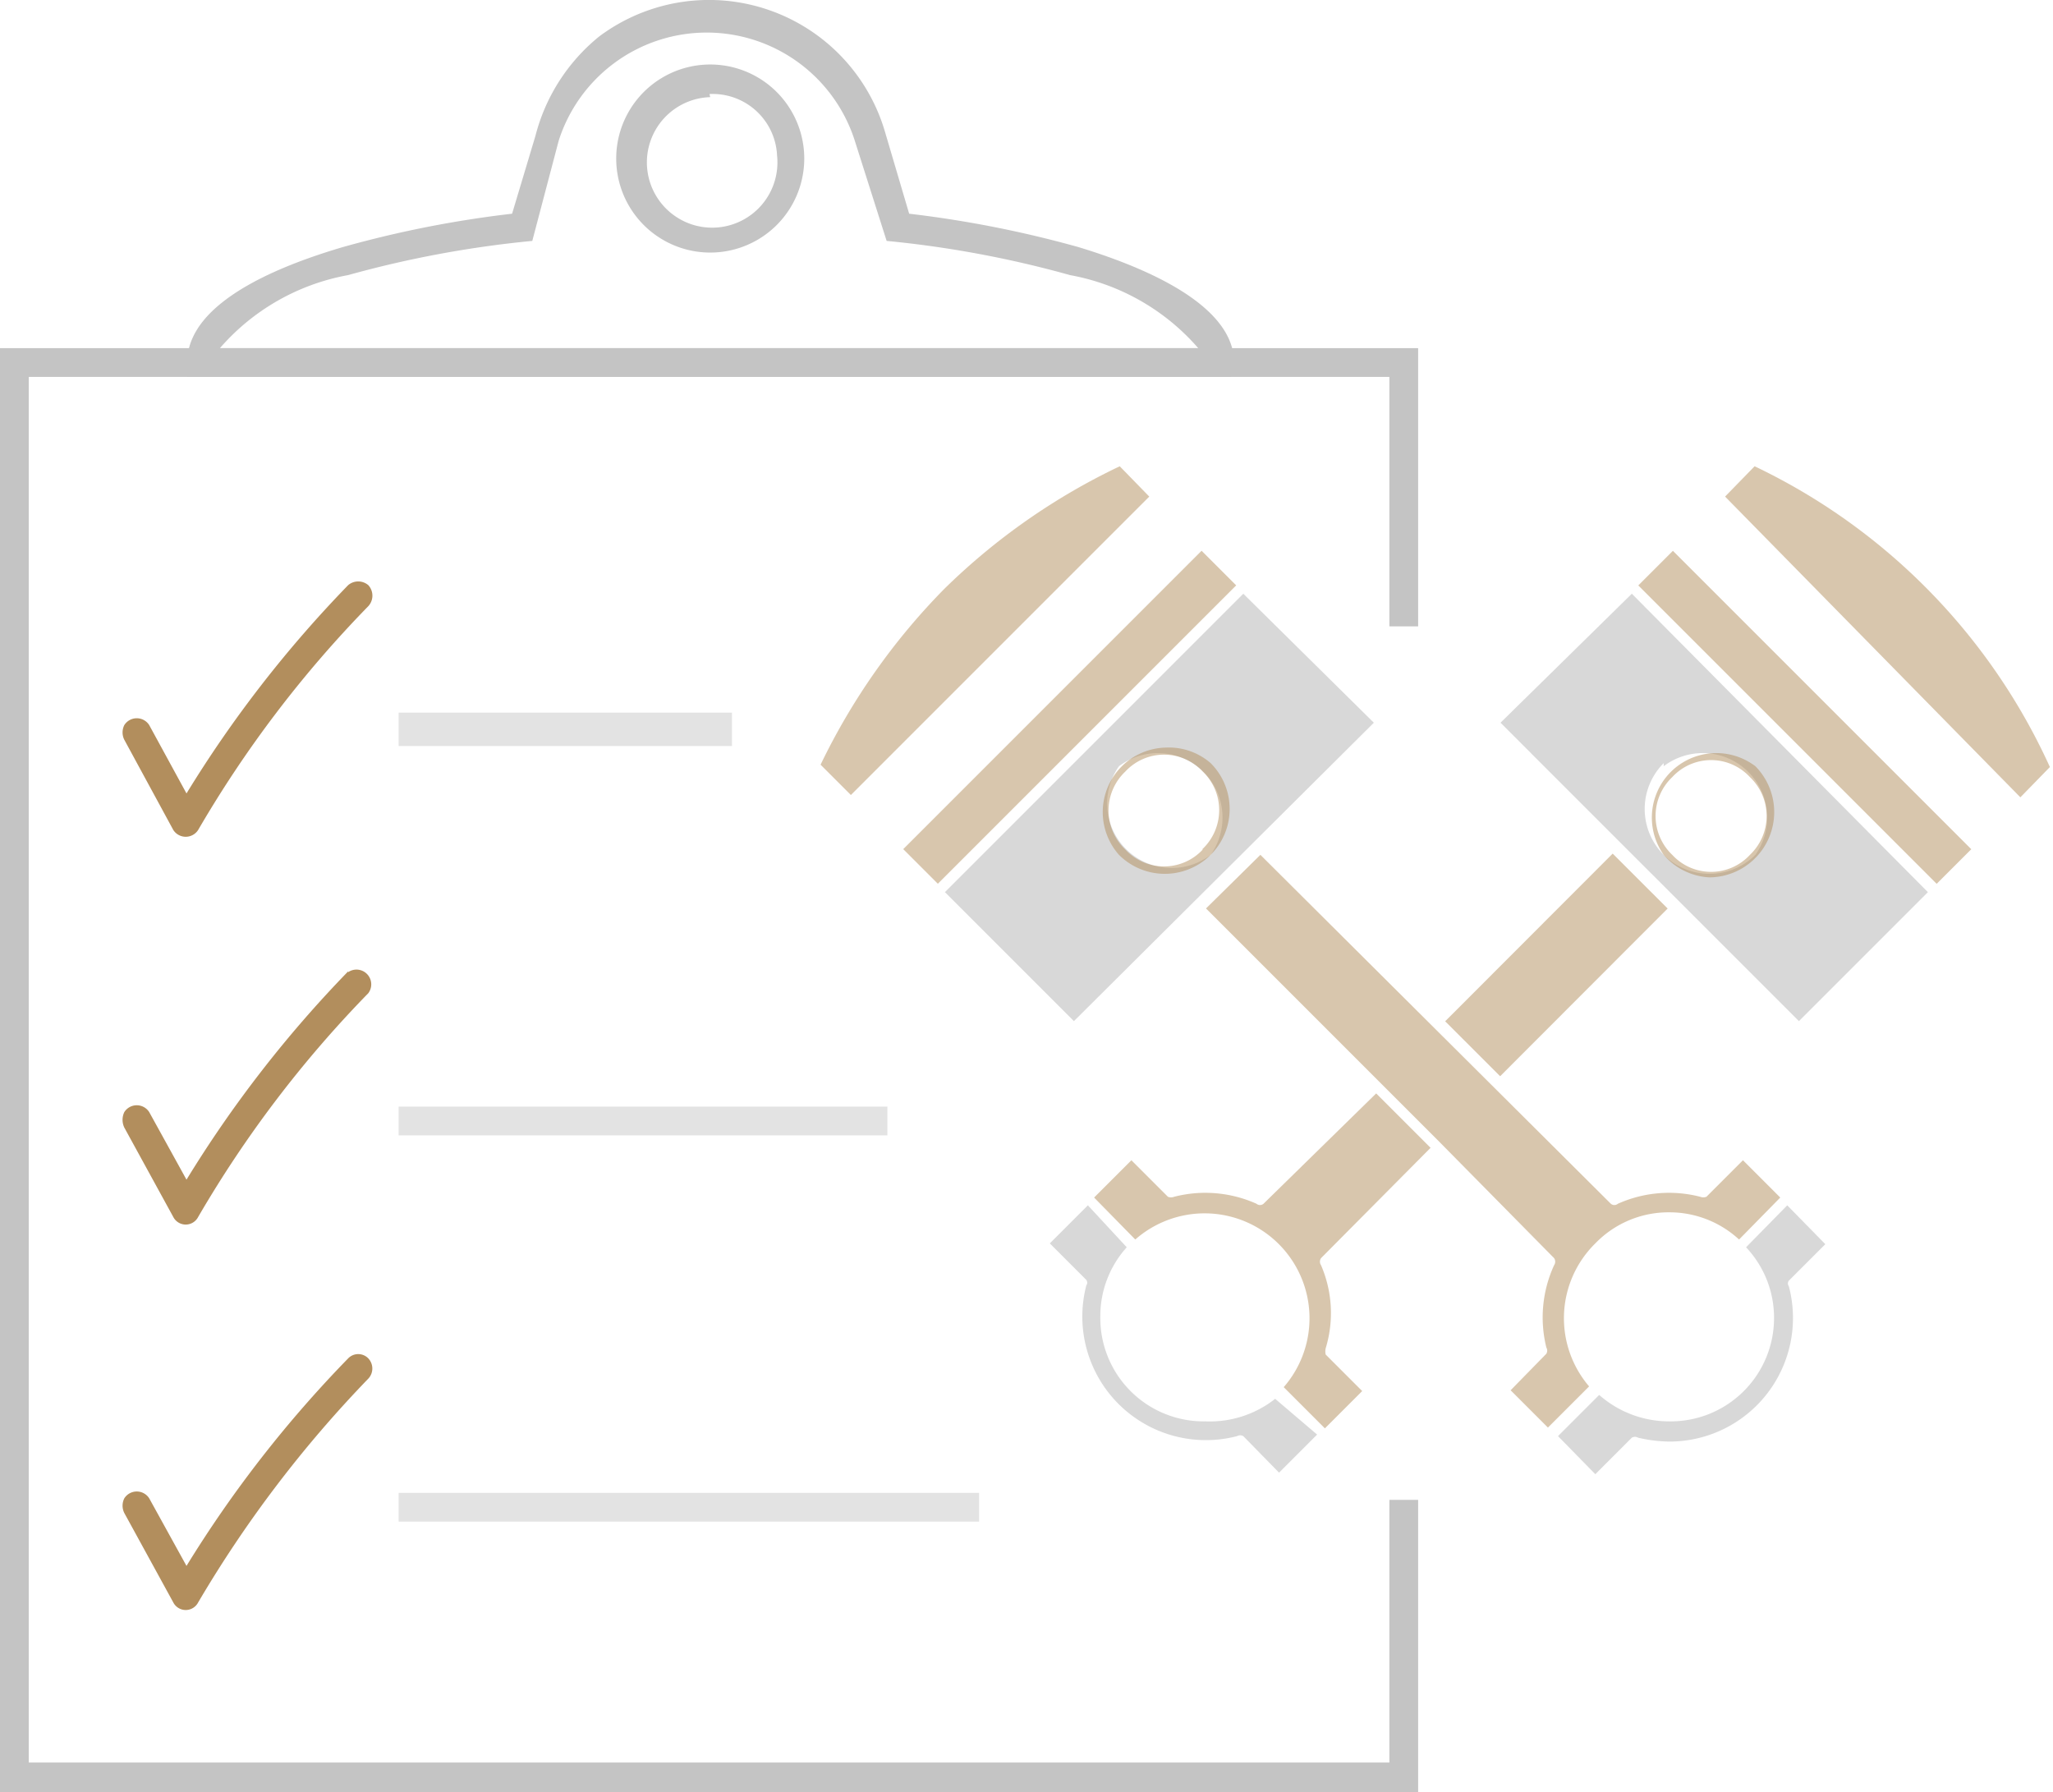 <svg xmlns="http://www.w3.org/2000/svg" viewBox="0 0 26.42 23.06"><defs><style>.cls-1{fill:#b3b3b3;opacity:.51}.cls-2,.cls-4{fill:#b28e5d}.cls-2{opacity:.5}.cls-3,.cls-5{fill:#c4c4c4}.cls-5{opacity:.47}</style></defs><g id="Слой_2" data-name="Слой 2"><g id="Слой_11" data-name="Слой 11"><path class="cls-1" d="M16 7.64l-3.84 3.84 1.66 1.66 3.86-3.84zM15.58 11a.83.83 0 01-1.18-1.14.83.83 0 011.18 1.14zm-.07 7.29a1.33 1.33 0 01-1.35-1.35 1.32 1.32 0 01.34-.89l-.5-.54-.49.49.47.47a.06.06 0 010 .07 1.59 1.59 0 001.94 1.94.08.08 0 01.08 0l.46.47.49-.49-.54-.46a1.36 1.36 0 01-.9.29z"/><path class="cls-2" d="M16.26 15.49a.07.07 0 01-.09 0 1.61 1.61 0 00-1.06-.09.11.11 0 01-.08 0l-.47-.47-.48.48.53.54a1.35 1.35 0 011.91 1.9l.53.53.48-.48-.47-.47a.19.19 0 010-.08 1.55 1.55 0 00-.06-1.07.08.08 0 010-.09l1.41-1.42-.7-.7z"/><path class="cls-1" d="M22.83 16.94a1.33 1.33 0 01-1.35 1.35 1.36 1.36 0 01-.9-.34l-.53.53.48.49.47-.47a.08.08 0 01.08 0 1.83 1.83 0 00.4.05 1.59 1.59 0 001.54-2 .06.06 0 010-.07l.47-.47-.49-.5-.53.54a1.32 1.32 0 01.36.89z"/><path class="cls-2" d="M14.41 6a8.31 8.31 0 00-2.26 1.58 8.44 8.44 0 00-1.59 2.26l.39.39 3.84-3.84z"/><path class="cls-2" transform="rotate(-45 13.771 9.226)" d="M11.05 8.91h5.43v.63h-5.43z"/><path class="cls-2" transform="rotate(-45 23.232 9.227)" d="M22.91 6.51h.63v5.43h-.63z"/><path class="cls-1" d="M19.31 9.3l1.51 1.51.82.82 1.51 1.51 1.66-1.66L21 7.64zm2.1.56A.83.83 0 0122.59 11a.83.83 0 01-1.18-1.18z"/><path class="cls-2" d="M15.52 11.69l3 3 1.48 1.5a.08.08 0 010 .09 1.61 1.61 0 00-.1 1.06.08.08 0 010 .08l-.46.47.48.48.53-.53a1.35 1.35 0 01.08-1.84 1.31 1.31 0 01.95-.4 1.32 1.32 0 01.9.35l.53-.54-.48-.48-.47.47a.11.11 0 01-.08 0 1.61 1.61 0 00-1.06.09.07.07 0 01-.09 0L16.22 11zM22.58 6l-.38.39 3.8 3.87.38-.39A7.91 7.91 0 0022.58 6z"/><path class="cls-2" transform="rotate(-45.03 20.04 12.42)" d="M18.51 11.91h3.05v1h-3.05z"/><path class="cls-2" d="M15 9.62a.83.83 0 00-.6 1.38.83.83 0 001.18-1.18.82.82 0 00-.58-.2zm.48 1.31a.68.68 0 01-1 0 .69.69 0 010-1 .68.68 0 011 0 .69.69 0 01-.01 1zm6.52.36a.84.84 0 00.59-1.43.83.83 0 00-1.18 1.14.83.83 0 00.59.29zM21.52 10a.68.68 0 011 0 .69.69 0 010 1 .68.68 0 01-1 0 .69.69 0 010-1z"/><path class="cls-3" d="M15.84 4.85H2.41v-.19c0-.58.68-1.09 2-1.48a14 14 0 012.18-.43l.3-1A2.42 2.42 0 017.71.47a2.36 2.36 0 013.68 1.23l.31 1.05a14.25 14.25 0 012.18.43c1.28.39 2 .9 2 1.48zm-13-.37h12.58a2.86 2.86 0 00-1.65-.94 13.62 13.62 0 00-2.36-.44L11 1.81a2 2 0 00-3.81 0L6.85 3.1a13.73 13.73 0 00-2.37.44 2.86 2.86 0 00-1.65.94zm6.3-1.23a1.21 1.21 0 010-2.42 1.21 1.21 0 010 2.42zm0-2A.84.84 0 1010 2a.83.83 0 00-.87-.79z"/><path class="cls-4" d="M4.48 7.53a15.34 15.34 0 00-2.08 2.68l-.48-.88a.19.19 0 00-.32 0 .21.21 0 000 .19l.63 1.16a.19.19 0 00.32 0A14.69 14.69 0 014.74 7.8a.2.2 0 000-.27.2.2 0 00-.26 0z"/><path class="cls-5" d="M5.13 14.24h6.29v.37H5.13z"/><path class="cls-4" d="M4.48 12.5a15.34 15.34 0 00-2.08 2.68l-.48-.87a.19.19 0 00-.32 0 .23.23 0 000 .2l.63 1.15a.18.18 0 00.32 0 14.69 14.69 0 012.19-2.88.19.19 0 00-.26-.27z"/><path class="cls-5" d="M5.13 19.21h7.47v.37H5.13z"/><path class="cls-4" d="M4.48 17.48a15.29 15.29 0 00-2.08 2.67l-.48-.87a.19.19 0 00-.32 0 .21.21 0 000 .19l.63 1.15a.18.18 0 00.32 0 15.31 15.31 0 012.19-2.88.19.19 0 000-.26.18.18 0 00-.26 0z"/><path class="cls-3" d="M18.25 8.06V4.48H0v18.58h18.25V19.3h-.37v3.38H.37V4.85h17.51v3.21z"/><path class="cls-5" d="M5.13 9.17h4.29v.43H5.13z"/></g></g></svg>
